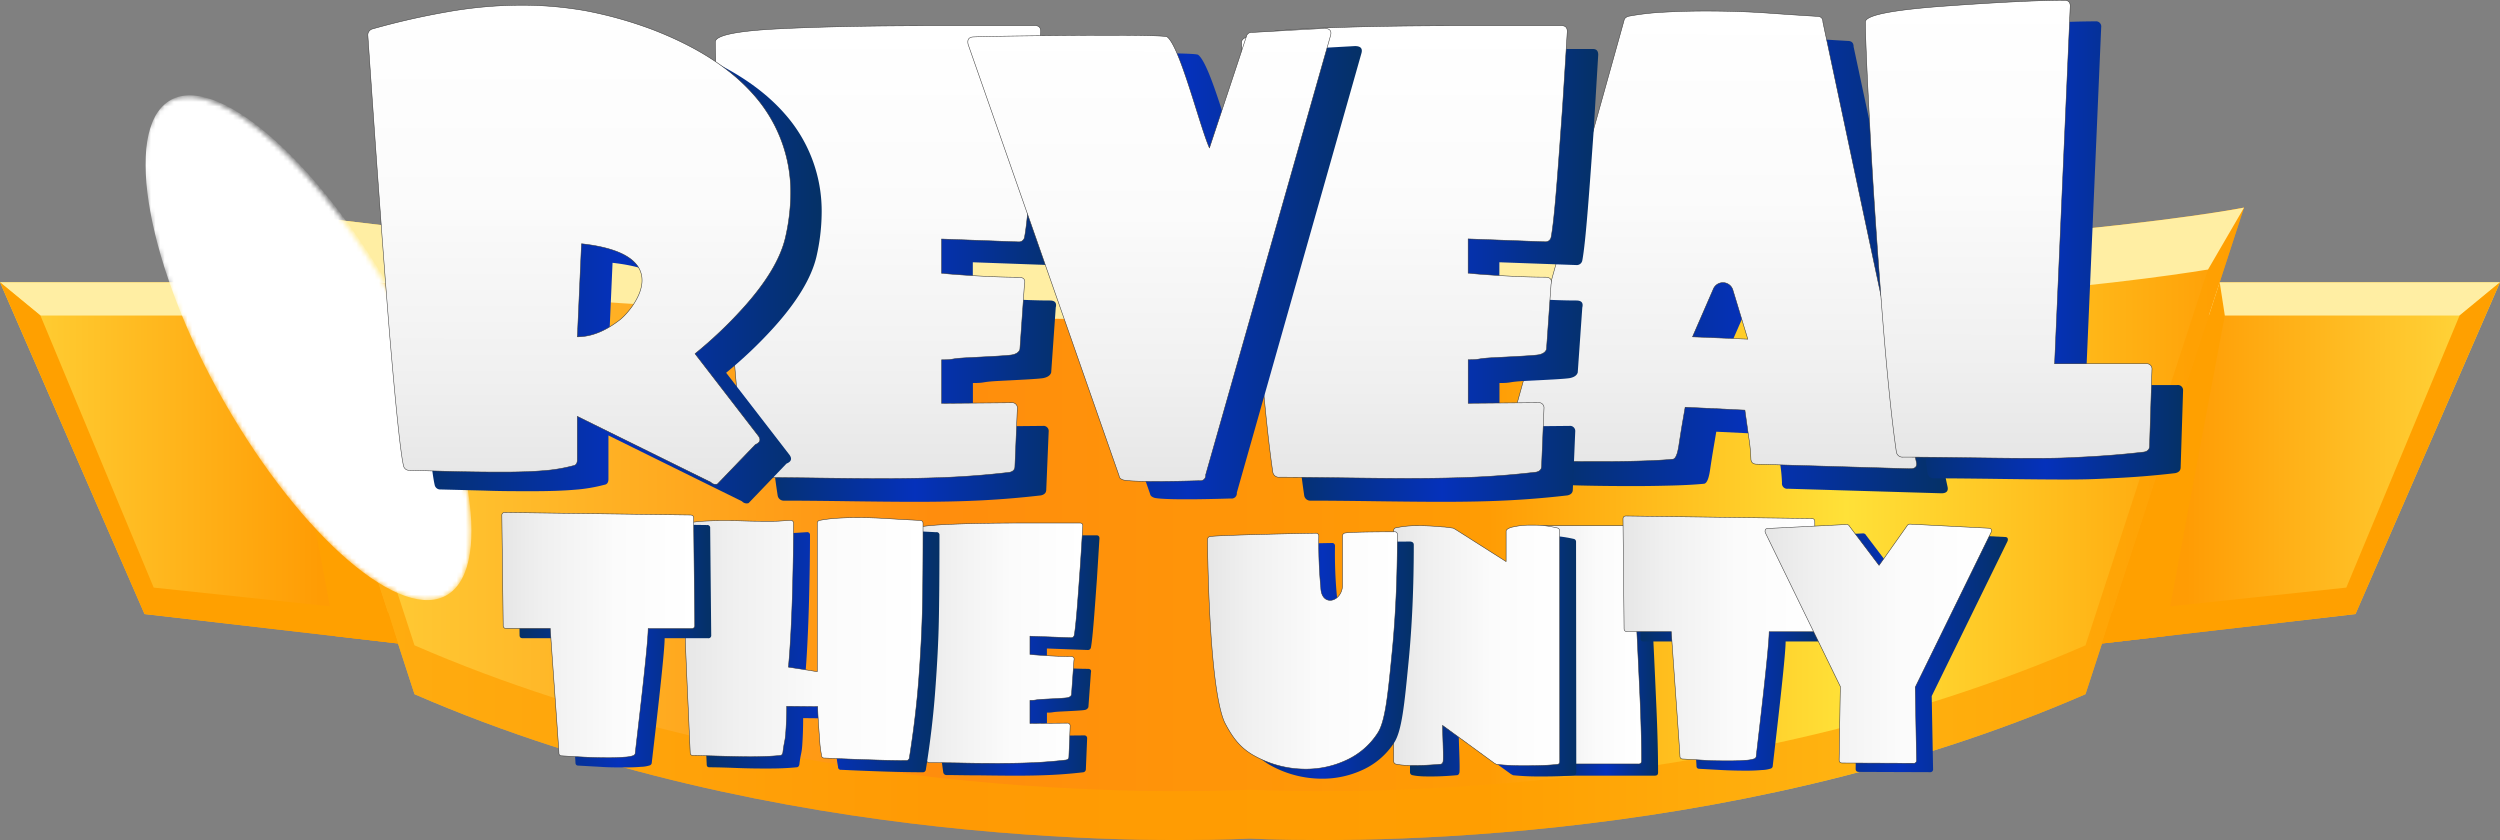 <svg xmlns="http://www.w3.org/2000/svg" xmlns:xlink="http://www.w3.org/1999/xlink" viewBox="0 0 548 184.14"><rect x="0" y="0" width="548" height="184.14" fill="#808080" stroke="none"/><defs><style>.cls-1{fill:url(#Áåçûìÿííûé_ãðàäèåíò_188);}.cls-2{fill:none;}.cls-3{isolation:isolate;}.cls-4{clip-path:url(#clip-path);}.cls-5{clip-path:url(#clip-path-2);}.cls-6{mix-blend-mode:screen;fill:url(#Áåçûìÿííûé_ãðàäèåíò_702);}.cls-7{fill:url(#Áåçûìÿííûé_ãðàäèåíò_74);}.cls-8{fill:url(#Áåçûìÿííûé_ãðàäèåíò_74-2);}.cls-9{fill:url(#Áåçûìÿííûé_ãðàäèåíò_140);}.cls-10,.cls-13{fill:#ffa000;mix-blend-mode:multiply;}.cls-10{opacity:0.7;}.cls-11{mix-blend-mode:overlay;}.cls-12{fill:#ffeea3;}.cls-14{mask:url(#mask);}.cls-15{fill:#fff;}.cls-16{fill:url(#linear-gradient);}.cls-17,.cls-19,.cls-21,.cls-23,.cls-25,.cls-27,.cls-29,.cls-31,.cls-33,.cls-35,.cls-37,.cls-39,.cls-41,.cls-43{stroke:#333;stroke-linejoin:round;stroke-width:0.11px;}.cls-17{fill:url(#linear-gradient-2);}.cls-18{fill:url(#linear-gradient-3);}.cls-19{fill:url(#linear-gradient-4);}.cls-20{fill:url(#linear-gradient-5);}.cls-21{fill:url(#linear-gradient-6);}.cls-22{fill:url(#linear-gradient-7);}.cls-23{fill:url(#linear-gradient-8);}.cls-24{fill:url(#linear-gradient-9);}.cls-25{fill:url(#linear-gradient-10);}.cls-26{fill:url(#linear-gradient-11);}.cls-27{fill:url(#linear-gradient-12);}.cls-28{fill:url(#linear-gradient-13);}.cls-29{fill:url(#linear-gradient-14);}.cls-30{fill:url(#linear-gradient-15);}.cls-31{fill:url(#linear-gradient-16);}.cls-32{fill:url(#linear-gradient-17);}.cls-33{fill:url(#linear-gradient-18);}.cls-34{fill:url(#linear-gradient-19);}.cls-35{fill:url(#linear-gradient-20);}.cls-36{fill:url(#linear-gradient-21);}.cls-37{fill:url(#linear-gradient-22);}.cls-38{fill:url(#linear-gradient-23);}.cls-39{fill:url(#linear-gradient-24);}.cls-40{fill:url(#linear-gradient-25);}.cls-41{fill:url(#linear-gradient-26);}.cls-42{fill:url(#linear-gradient-27);}.cls-43{fill:url(#linear-gradient-28);}</style><radialGradient id="Áåçûìÿííûé_ãðàäèåíò_188" cx="-2719.58" cy="5694.64" r="4.52" gradientTransform="matrix(-3.69, 3.2, -7.01, -11.77, 29964.35, 75808.21)" gradientUnits="userSpaceOnUse"><stop offset="0" stop-color="#fff"/><stop offset="0.12" stop-color="#c7c7c7"/><stop offset="0.24" stop-color="#929292"/><stop offset="0.37" stop-color="#666"/><stop offset="0.5" stop-color="#414141"/><stop offset="0.62" stop-color="#242424"/><stop offset="0.75" stop-color="#101010"/><stop offset="0.88" stop-color="#040404"/><stop offset="1"/></radialGradient><clipPath id="clip-path"><rect class="cls-2" x="-916.36" y="-1177.32" width="1923.62" height="1082.04"/></clipPath><clipPath id="clip-path-2"><rect class="cls-2" x="-1227.54" y="-1181.33" width="2493.19" height="1108.09"/></clipPath><radialGradient id="Áåçûìÿííûé_ãðàäèåíò_702" cx="-2077.65" cy="1957.76" r="106.86" gradientTransform="translate(8056.66 -3700.38) scale(3.86 1.79)" gradientUnits="userSpaceOnUse"><stop offset="0" stop-color="#683600"/><stop offset="0.19" stop-color="#4f2900"/><stop offset="0.55" stop-color="#241300"/><stop offset="0.83" stop-color="#0a0500"/><stop offset="1"/></radialGradient><linearGradient id="Áåçûìÿííûé_ãðàäèåíò_74" x1="-7.21" y1="102.48" x2="545.5" y2="102.48" gradientUnits="userSpaceOnUse"><stop offset="0" stop-color="#ffd83d"/><stop offset="0.14" stop-color="#ff9c04"/><stop offset="0.88" stop-color="#ff9c04"/><stop offset="1" stop-color="#ffd83d"/></linearGradient><linearGradient id="Áåçûìÿííûé_ãðàäèåíò_74-2" x1="-7.21" y1="102.48" x2="545.5" y2="102.48" xlink:href="#Áåçûìÿííûé_ãðàäèåíò_74"/><linearGradient id="Áåçûìÿííûé_ãðàäèåíò_140" x1="56.12" y1="114.82" x2="491.88" y2="114.82" gradientUnits="userSpaceOnUse"><stop offset="0" stop-color="#ffd83d"/><stop offset="0.34" stop-color="#ff8d0d"/><stop offset="0.62" stop-color="#ff9c04"/><stop offset="0.8" stop-color="#ffe138"/><stop offset="1" stop-color="#ff9c04"/></linearGradient><mask id="mask" x="31.6" y="20.84" width="71.75" height="110.71" maskUnits="userSpaceOnUse"><path class="cls-1" d="M50.75,90.83c-17.51-29.4-24.24-59.71-15-67.7S66.59,32.49,84.1,61.89s24.24,59.72,15,67.71S68.27,120.24,50.75,90.83Z"/></mask><linearGradient id="linear-gradient" x1="336.34" y1="57.98" x2="426.95" y2="57.98" gradientUnits="userSpaceOnUse"><stop offset="0" stop-color="#053166"/><stop offset="0.52" stop-color="#0531bb"/><stop offset="1" stop-color="#053166"/></linearGradient><linearGradient id="linear-gradient-2" x1="373.01" y1="101.05" x2="373.01" y2="0.74" gradientTransform="translate(1.86 1.49) rotate(0.03)" gradientUnits="userSpaceOnUse"><stop offset="0" stop-color="#e6e6e6"/><stop offset="0.22" stop-color="#f0f0f0"/><stop offset="0.59" stop-color="#fbfbfb"/><stop offset="1" stop-color="#fff"/></linearGradient><linearGradient id="linear-gradient-3" x1="163.55" y1="60.38" x2="234.91" y2="60.38" xlink:href="#linear-gradient"/><linearGradient id="linear-gradient-4" x1="190.59" y1="103.33" x2="190.59" y2="4.04" xlink:href="#linear-gradient-2"/><linearGradient id="linear-gradient-5" x1="278.98" y1="60.38" x2="350.33" y2="60.38" xlink:href="#linear-gradient"/><linearGradient id="linear-gradient-6" x1="306.02" y1="103.27" x2="306.02" y2="3.98" xlink:href="#linear-gradient-2"/><linearGradient id="linear-gradient-7" x1="415.68" y1="54.89" x2="478.53" y2="54.89" xlink:href="#linear-gradient"/><linearGradient id="linear-gradient-8" x1="438.46" y1="98.77" x2="438.46" y2="-1.66" xlink:href="#linear-gradient-2"/><linearGradient id="linear-gradient-9" x1="87.42" y1="57.83" x2="180.11" y2="57.83" xlink:href="#linear-gradient"/><linearGradient id="linear-gradient-10" x1="125.13" y1="104.59" x2="125.13" y2="-0.41" xlink:href="#linear-gradient-2"/><linearGradient id="linear-gradient-11" x1="218.93" y1="59.77" x2="298.51" y2="59.77" xlink:href="#linear-gradient"/><linearGradient id="linear-gradient-12" x1="250.08" y1="103.92" x2="250.08" y2="4.58" xlink:href="#linear-gradient-2"/><linearGradient id="linear-gradient-13" x1="203.09" y1="143.68" x2="240.95" y2="143.68" xlink:href="#linear-gradient"/><linearGradient id="linear-gradient-14" x1="199.49" y1="140.97" x2="237.35" y2="140.97" gradientTransform="matrix(1, 0, 0, 1, 0, 0)" xlink:href="#linear-gradient-2"/><linearGradient id="linear-gradient-15" x1="153.2" y1="142.67" x2="205.93" y2="142.67" xlink:href="#linear-gradient"/><linearGradient id="linear-gradient-16" x1="149.6" y1="140.08" x2="202.33" y2="140.08" gradientTransform="matrix(1, 0, 0, 1, 0, 0)" xlink:href="#linear-gradient-2"/><linearGradient id="linear-gradient-17" x1="339.63" y1="143.91" x2="363.46" y2="143.91" xlink:href="#linear-gradient"/><linearGradient id="linear-gradient-18" x1="336.01" y1="141.35" x2="359.84" y2="141.35" gradientTransform="matrix(1, 0, 0, 1, 0, 0)" xlink:href="#linear-gradient-2"/><linearGradient id="linear-gradient-19" x1="309.11" y1="143.85" x2="345.52" y2="143.85" xlink:href="#linear-gradient"/><linearGradient id="linear-gradient-20" x1="305.49" y1="141.48" x2="341.92" y2="141.48" gradientTransform="matrix(1, 0, 0, 1, 0, 0)" xlink:href="#linear-gradient-2"/><linearGradient id="linear-gradient-21" x1="359.34" y1="142.07" x2="401.62" y2="142.07" xlink:href="#linear-gradient"/><linearGradient id="linear-gradient-22" x1="355.74" y1="139.93" x2="398.02" y2="139.93" gradientTransform="matrix(1, 0, 0, 1, 0, 0)" xlink:href="#linear-gradient-2"/><linearGradient id="linear-gradient-23" x1="113.62" y1="141.37" x2="155.9" y2="141.37" xlink:href="#linear-gradient"/><linearGradient id="linear-gradient-24" x1="110.02" y1="139.22" x2="152.29" y2="139.22" gradientTransform="matrix(1, 0, 0, 1, 0, 0)" xlink:href="#linear-gradient-2"/><linearGradient id="linear-gradient-25" x1="268.28" y1="144.73" x2="309.9" y2="144.73" xlink:href="#linear-gradient"/><linearGradient id="linear-gradient-26" x1="264.68" y1="142.63" x2="306.3" y2="142.63" gradientTransform="matrix(1, 0, 0, 1, 0, 0)" xlink:href="#linear-gradient-2"/><linearGradient id="linear-gradient-27" x1="390.54" y1="143.05" x2="440.13" y2="143.05" xlink:href="#linear-gradient"/><linearGradient id="linear-gradient-28" x1="386.94" y1="141.1" x2="436.53" y2="141.1" gradientTransform="matrix(1, 0, 0, 1, 0, 0)" xlink:href="#linear-gradient-2"/></defs><title>title</title><g class="cls-3"><g id="Layer_1" data-name="Layer 1"><g class="cls-4"><g class="cls-5"><ellipse class="cls-6" cx="46.71" cy="-187.37" rx="411.97" ry="191.74"/></g></g><polygon class="cls-7" points="0 61.87 31.68 134.6 104.86 143.09 70.05 61.87 0 61.87"/><polygon class="cls-8" points="477.95 61.87 443.14 143.09 516.32 134.6 548 61.87 477.95 61.87"/><path class="cls-9" d="M274,57.72C116.59,57.58,56.12,45.51,56.12,45.51L90.86,152.17C170.52,186.8,258,184.55,274,183.81c16,.74,103.48,3,183.14-31.64L491.88,45.51S431.41,57.58,274,57.72Z"/><path class="cls-10" d="M491.89,45.51,457.14,152.17C377.48,186.81,290,184.56,274,183.81c-16,.75-103.48,3-183.14-31.64L56.11,45.51s1.2.23,3.7.64l31.05,95.31C170.52,176.1,258,173.85,274,173.1c16,.75,103.48,3,183.14-31.64l31.05-95.31C490.69,45.74,491.89,45.51,491.89,45.51Z"/><g class="cls-11"><path class="cls-12" d="M491.89,45.51,484,59.08c-16.32,2.65-76.49,11-210,11.13C140.51,70.1,80.41,62,64.1,59.32l-8-13.81S116.6,57.59,274,57.72C431.4,57.59,491.89,45.51,491.89,45.51Z"/></g><g class="cls-11"><polygon class="cls-12" points="0 61.87 8.86 69.16 63.82 69.16 61.44 61.87 0 61.87"/></g><g class="cls-11"><polygon class="cls-12" points="548 61.87 539.14 69.16 484.18 69.16 486.56 61.87 548 61.87"/></g><polygon class="cls-13" points="0 61.87 31.68 134.6 87.24 141.05 85.12 134.27 33.69 128.8 8.86 69.16 0 61.87"/><polygon class="cls-13" points="548 61.87 516.32 134.6 460.76 141.05 462.88 134.27 514.31 128.8 539.14 69.16 548 61.87"/><polygon class="cls-13" points="61.44 61.87 60.32 69.16 73.54 139.46 87.24 141.05 61.44 61.87"/><polygon class="cls-13" points="486.56 61.87 487.68 69.16 474.46 139.46 460.76 141.05 486.56 61.87"/><g class="cls-14"><g class="cls-11"><path class="cls-15" d="M50.75,90.83c-17.51-29.4-23.83-60.06-14.63-68S67,32.14,84.5,61.54s23.84,60.07,14.63,68.06S68.27,120.24,50.75,90.83Z"/></g></g><path class="cls-16" d="M426.88,106.6c.26,1-.18,1.53-1.31,1.53l-33.65-1a1.15,1.15,0,0,1-1.31-1.28,35.84,35.84,0,0,0-.46-4.58q-.45-3.18-.85-6l-13.09-.64c-.09.51-.26,1.53-.52,3.06s-.55,3.31-.85,5.35-.77,3-1.38,3c-1.66.17-3.9.3-6.74.38s-5.7.13-8.57.13q-6.56,0-11.59-.13t-8.84-.38c-1.13,0-1.57-.55-1.31-1.65L362.73,9.86c.08-.43.43-.72,1-.89a57.86,57.86,0,0,1,7.79-.89q4.51-.25,9-.26,7.47,0,13.75.45c4.19.3,7.76.53,10.73.7.88,0,1.31.42,1.31,1.27ZM389.93,79.74,386.68,69a2.28,2.28,0,0,0-4.31-.28l-4.59,10.47Z"/><path class="cls-17" d="M420.05,101.22c.26,1-.17,1.53-1.31,1.53l-33.64-1c-.88,0-1.31-.42-1.31-1.27a37.64,37.64,0,0,0-.46-4.58c-.3-2.12-.59-4.12-.85-6l-13.09-.64c-.09.51-.26,1.53-.52,3s-.55,3.31-.86,5.35-.76,3.05-1.37,3.05q-2.49.25-6.75.38t-8.57.13c-4.37,0-8.23,0-11.59-.14s-6.3-.21-8.83-.38c-1.14,0-1.58-.56-1.31-1.66L356,4.45c.08-.43.43-.72,1-.89a58.05,58.05,0,0,1,7.79-.89c3-.17,6-.25,9-.25q7.47,0,13.75.45t10.73.71c.88,0,1.31.42,1.31,1.27ZM383.12,74.34l-3.25-10.7a2.28,2.28,0,0,0-4.31-.28L371,73.83Z"/><path class="cls-18" d="M234.91,12q-.66,10.69-1,16.68c-.88,12.13-1.7,24.35-2.49,28.42a1.23,1.23,0,0,1-1.31,1l-16.87-.61V65c.87,0-.76,0,4.56.36s9.43.51,12.31.51c1.13,0,1.57.51,1.31,1.53l-1,14.25c-.18.6-.72,1-1.64,1.21s-5.78.43-9.84.64-2.8.46-5.68.46v9.55l15.3-.15a1.14,1.14,0,0,1,1.31,1.27l-.53,12.69c0,.68-.39,1.1-1.17,1.27q-6.56.76-13,1.09t-14.86.32q-4.71,0-14.14-.13t-14.27-.13a1.34,1.34,0,0,1-1.44-1.15Q168.66,97,167,74.13T164.4,34.8q-.84-16.42-.85-20.5.13-2.16,13.95-2.86t34.76-.7h21.47C234.51,10.74,234.91,11.16,234.91,12Z"/><path class="cls-19" d="M228.13,6.92q-.66,10.68-1.06,16.67c-.88,12.14-1.71,24.36-2.5,28.43a1.23,1.23,0,0,1-1.31,1l-16.87-.63v7.51c.87,0-.76,0,4.56.37s9.43.51,12.31.51c1.13,0,1.57.51,1.3,1.53l-1,14.26c-.18.59-.72,1-1.64,1.2s-5.79.43-9.85.64-2.79.46-5.67.46v9.55l15.29-.14A1.14,1.14,0,0,1,223,89.57l-.53,12.68c0,.68-.39,1.11-1.18,1.28q-6.54.77-13,1.07t-14.86.31q-4.71,0-14.13-.13T165,104.64a1.33,1.33,0,0,1-1.44-1.14q-1.71-11.58-3.39-34.5t-2.54-39.33q-.84-16.43-.84-20.5.14-2.16,13.95-2.85t34.76-.69H227C227.73,5.64,228.13,6.07,228.13,6.92Z"/><path class="cls-20" d="M350.33,12q-.65,10.69-1,16.68c-.88,12.13-1.71,24.35-2.49,28.42a1.23,1.23,0,0,1-1.31,1l-16.87-.61V65c.87,0-.76,0,4.56.36s9.43.51,12.31.51c1.13,0,1.57.51,1.31,1.53l-1,14.25c-.18.6-.72,1-1.64,1.21s-5.78.43-9.84.64-2.8.46-5.68.46v9.55l15.3-.15a1.14,1.14,0,0,1,1.31,1.27l-.53,12.69c0,.68-.39,1.1-1.17,1.27q-6.55.76-13,1.09t-14.86.32q-4.71,0-14.14-.13t-14.27-.13a1.34,1.34,0,0,1-1.44-1.15q-1.71-11.58-3.4-34.49T279.83,34.8Q279,18.38,279,14.3q.13-2.16,13.95-2.86t34.76-.7h21.47C349.94,10.74,350.33,11.16,350.33,12Z"/><path class="cls-21" d="M343.55,6.92q-.66,10.68-1.05,16.67C341.62,35.73,340.79,48,340,52a1.23,1.23,0,0,1-1.31,1l-16.87-.63v7.51c.87,0-.76,0,4.56.37s9.42.51,12.3.51c1.14,0,1.57.51,1.31,1.53l-1,14.26c-.18.59-.72,1-1.64,1.2s-5.79.43-9.85.64-2.79.46-5.67.46v9.55l15.3-.14a1.14,1.14,0,0,1,1.31,1.27l-.53,12.68c0,.68-.39,1.11-1.18,1.28q-6.56.77-13,1.07t-14.86.31q-4.71,0-14.13-.13t-14.27-.14A1.33,1.33,0,0,1,279,103.5q-1.71-11.58-3.39-34.5T273,29.67q-.84-16.43-.84-20.5.14-2.16,13.95-2.85t34.76-.69h21.47C343.16,5.64,343.55,6.07,343.55,6.92Z"/><path class="cls-22" d="M478.53,85.63,478,102.44c0,.67-.39,1.1-1.17,1.27q-6.56.77-13,1.08c-4.32.21-5.88.32-11.47.32q-4.71,0-14.14-.13t-14.27-.13a1.34,1.34,0,0,1-1.44-1.14q-1.69-11.58-3.4-34.43t-2.55-39.34q-.86-16.47-.85-20.55.26-2.18,17.74-3.44t25.85-1.27A1.14,1.14,0,0,1,460.58,6l-3.39,78.41h20A1.14,1.14,0,0,1,478.53,85.63Z"/><path class="cls-23" d="M471.71,81l-.53,16.81c0,.67-.39,1.1-1.18,1.27-4.36.51-8.71.86-13,1.08s-5.88.31-11.47.31q-4.71,0-14.13-.14t-14.27-.13a1.35,1.35,0,0,1-1.45-1.15Q414,87.49,412.27,64.64T409.74,25.3q-.86-16.47-.84-20.55.25-2.18,17.74-3.43T452.49.06c.88,0,1.31.42,1.31,1.27l-3.43,78.41h20A1.14,1.14,0,0,1,471.71,81Z"/><path class="cls-24" d="M178.94,56.37q-1.71,7-9.43,15.53a95.7,95.7,0,0,1-10.34,9.81l13.89,18c.61.85.39,1.49-.66,1.91l-8.31,8.66a1.36,1.36,0,0,1-1.44-.39L133.37,95.45V105c0,.76-.3,1.19-.91,1.27a35.48,35.48,0,0,1-6.48,1.08c-2.49.22-5.61.32-9.36.32-3.5,0-6.92,0-10.28-.13l-9.75-.25a1.23,1.23,0,0,1-1.31-1q-.91-3.81-3-28.26Q91,62.11,89,34.48,88.21,23.28,87.42,12a1.39,1.39,0,0,1,.92-1.4,163,163,0,0,1,16.5-3.75,93.12,93.12,0,0,1,16.1-1.47,80.06,80.06,0,0,1,14.2,1.21,88.07,88.07,0,0,1,14.73,4.14Q164.41,16.27,172,24.93a32.1,32.1,0,0,1,8.11,21.77A44.32,44.32,0,0,1,178.94,56.37Zm-44.67,1.24-.9,20.4q4.59,0,9.43-3.82C145.42,72.08,155.65,60,134.27,57.61Z"/><path class="cls-25" d="M172.13,52.22q-1.69,7-9.43,15.52a94,94,0,0,1-10.35,9.8l13.88,18c.61.85.39,1.48-.65,1.91l-8.32,8.65a1.36,1.36,0,0,1-1.44-.38L126.55,91.27v9.55c0,.76-.31,1.19-.92,1.27a35.48,35.48,0,0,1-6.48,1.08c-2.49.21-5.61.32-9.36.31q-5.24,0-10.28-.13l-9.75-.26a1.23,1.23,0,0,1-1.31-1q-.92-3.81-3-28.26-1.3-15.9-3.26-43.53-.78-11.21-1.56-22.53a1.39,1.39,0,0,1,.92-1.4A163,163,0,0,1,98.06,2.6a94.07,94.07,0,0,1,16.1-1.46,80.82,80.82,0,0,1,14.2,1.22A89,89,0,0,1,143.09,6.5q14.53,5.61,22.12,14.27a32.12,32.12,0,0,1,8.11,21.77A44,44,0,0,1,172.13,52.22Zm-44.66,1.21-.91,20.4c3.06,0,6.2-1.27,9.43-3.81C138.61,67.9,148.84,55.79,127.47,53.43Z"/><path class="cls-26" d="M298.44,11.63,271.11,108a1.14,1.14,0,0,1-1.31,1.27c-.35,0-13.51.47-16.65-.12-.61-.17-1-.47-1.05-.89L219,13.67c-.26-1.1.18-1.66,1.31-1.66,2.62-.16,41.31-.74,42.31,0,2.81,2.09,7.18,19.67,9.28,24.33L280,11.89a1.12,1.12,0,0,1,1.17-.9L297,10.1Q298.85,10.1,298.44,11.63Z"/><path class="cls-27" d="M291.67,7.75,264.28,104.1a1.14,1.14,0,0,1-1.31,1.27c-.35,0-13.51.46-16.65-.14-.61-.17-1-.47-1-.89L212.22,9.75c-.26-1.11.18-1.66,1.31-1.66,2.62-.16,41.31-.72,42.31,0,2.81,2.09,7.17,19.67,9.27,24.34L273.21,8a1.12,1.12,0,0,1,1.18-.89l15.83-.88C291.45,6.22,291.93,6.73,291.67,7.75Z"/><path class="cls-28" d="M241,118c-.23,3.79-.42,6.74-.55,8.85-.47,6.44-.91,12.93-1.32,15.09a.66.66,0,0,1-.7.54l-8.95-.33v4c.46,0-.41,0,2.42.19s5,.27,6.53.27c.6,0,.83.27.7.81l-.55,7.57a1,1,0,0,1-.86.64c-.49.11-3.08.23-5.23.34s-1.48.24-3,.24v5.07l8.12-.08a.61.61,0,0,1,.69.68l-.28,6.73a.67.67,0,0,1-.62.68c-2.32.27-4.62.46-6.92.57s-4.92.17-7.88.17q-2.5,0-7.5-.07c-3.34,0-5.86-.07-7.58-.07a.71.71,0,0,1-.76-.6q-.9-6.15-1.81-18.31t-1.35-20.87q-.45-8.72-.45-10.88c0-.77,2.51-1.27,7.4-1.52s11-.37,18.44-.37h11.4C240.74,117.34,241,117.56,241,118Z"/><path class="cls-29" d="M237.35,115.31q-.34,5.67-.56,8.85c-.46,6.44-.91,12.92-1.32,15.09a.66.66,0,0,1-.7.54l-9-.34v4c.46,0-.41,0,2.42.19s5,.28,6.53.28q.9,0,.69.81l-.54,7.56c-.1.32-.38.53-.87.64s-3.07.23-5.23.34-1.48.25-3,.25v5.06l8.12-.07a.6.6,0,0,1,.69.67l-.28,6.73c0,.37-.21.59-.62.68-2.32.27-4.62.46-6.92.57s-4.92.17-7.88.17c-1.67,0-4.17,0-7.51-.07s-5.86-.08-7.57-.08a.7.7,0,0,1-.76-.6q-.9-6.15-1.8-18.31t-1.35-20.88q-.44-8.72-.44-10.87c0-.77,2.51-1.27,7.4-1.52s11-.36,18.44-.36h11.4C237.15,114.63,237.35,114.86,237.35,115.31Z"/><path class="cls-30" d="M205.93,117.34q0,12.28-.14,18.84t-.77,15q-.61,8.44-2.08,17.56a.65.65,0,0,1-.69.54c-2.27,0-5.09-.05-8.44-.16s-6.5-.24-9.42-.38a.6.6,0,0,1-.69-.67,23.36,23.36,0,0,1-.42-3.5q-.42-5.2-.42-7.09l-6.81-.07c0,2.16-.07,4.17-.2,6s-.35,1.79-.63,4.18q-.14.6-.63.6c-.88.09-1.9.16-3.05.21s-2.3.06-3.41.06c-1.39,0-3.71,0-7-.13s-5.13-.14-5.59-.14-.63-.22-.63-.67q-.21-4.67-.41-9.32-.57-11.76-.84-20.27-.48-14-.48-19.79c0-.45.18-.7.55-.75a27,27,0,0,1,3.93-.54c1.36-.09,2.86-.13,4.48-.13,1,0,2.48,0,4.51.07s3.59.06,4.66.06h1.39q1,0,2-.06l2.16-.14a.61.61,0,0,1,.69.68q0,6.21-.21,14.25c-.14,5.36-.44,12.56-.9,17.24l6.32.95V117.34a.65.65,0,0,1,.56-.68,31.7,31.7,0,0,1,3.92-.47c1.46-.09,2.89-.14,4.28-.14,2.17,0,4.34.07,6.49.21s4.55.27,7.19.4A.61.61,0,0,1,205.93,117.34Z"/><path class="cls-31" d="M202.33,114.75q0,12.3-.15,18.85t-.77,15q-.63,8.44-2.09,17.57a.66.66,0,0,1-.7.54q-3.41,0-8.44-.18c-3.36-.11-6.49-.24-9.41-.37a.61.61,0,0,1-.7-.68,22.63,22.63,0,0,1-.41-3.49q-.42-5.21-.42-7.1l-6.8-.07c0,2.16-.08,4.17-.22,6s-.34,1.79-.62,4.18c-.1.4-.3.6-.63.6-.88.09-1.9.16-3.06.2s-2.29.07-3.4.07q-2.08,0-7-.14c-3.27-.09-5.13-.14-5.59-.14s-.63-.22-.63-.67q-.21-4.66-.41-9.32-.56-11.76-.83-20.27-.48-14-.47-19.79c0-.45.18-.7.55-.75a27,27,0,0,1,3.93-.54c1.36-.08,2.86-.13,4.48-.13,1,0,2.48,0,4.52.07s3.58.07,4.65.07h1.39c.65,0,1.32,0,2-.06l2.15-.14a.61.61,0,0,1,.69.68q0,6.21-.21,14.25c-.14,5.36-.45,12.56-.91,17.24l6.32,1V114.74a.65.65,0,0,1,.56-.68,31.65,31.65,0,0,1,3.93-.47c1.46-.09,2.88-.13,4.27-.13q3.27,0,6.49.21c2.16.13,4.56.27,7.2.4C202.1,114.08,202.33,114.3,202.33,114.75Z"/><path class="cls-32" d="M339.63,169.35q.14-4.53.28-9.06.34-11.41.62-23.6t.28-18.21a.61.61,0,0,1,.69-.68H361a.61.61,0,0,1,.69.68q0,7.69.45,16.45T363,153.2q.45,9.53.45,16.15c0,.45-.23.67-.7.67H340.32A.6.6,0,0,1,339.63,169.35Z"/><path class="cls-33" d="M336,166.78q.14-4.53.28-9.05.34-11.41.63-23.61t.29-18.21c0-.45.23-.67.7-.67h19.45a.6.6,0,0,1,.69.67q0,7.71.45,16.45t.89,18.27q.45,9.54.45,16.15a.61.61,0,0,1-.7.68H336.7C336.24,167.45,336,167.23,336,166.78Z"/><path class="cls-34" d="M345.52,169.25c0,.45-.21.68-.62.68-.79.09-1.72.16-2.78.2s-2.39.07-4,.07h-.77a53.37,53.37,0,0,1-5.69-.27l-.49-.27-11.4-8.25c0,1.44.28,6.74.14,7.91-.09.41-.3.61-.62.61q-3,.27-5.49.27c-1.16,0-2,0-2.64-.07a9.64,9.64,0,0,1-1.49-.2.66.66,0,0,1-.6-.68V118.79c0-.4.17-.63.49-.67a21.44,21.44,0,0,1,5-.48c1.58,0,3.31.1,5.21.28.61,0,1.39.13,2.37.26l.48.27,11.12,7.06v-6.65c0-.22.17-.43.52-.61a3,3,0,0,1,1-.33,15.6,15.6,0,0,1,3.68-.41c1.25,0,2.18,0,2.78.07a27.52,27.52,0,0,1,3.2.54.63.63,0,0,1,.55.67Z"/><path class="cls-35" d="M341.9,166.89c0,.44-.21.67-.63.67-.78.09-1.71.16-2.78.2s-2.38.07-4,.07h-.76a53.5,53.5,0,0,1-5.7-.28l-.48-.27L316.2,159c0,1.44.27,6.74.13,7.91-.09.41-.3.61-.62.61q-3,.27-5.49.27c-1.16,0-2,0-2.64-.07a11,11,0,0,1-1.5-.21.65.65,0,0,1-.59-.67l0-50.46c0-.41.16-.63.48-.68a22.17,22.17,0,0,1,5-.47c1.57,0,3.31.09,5.21.27.6,0,1.39.14,2.36.27l.49.27,11.11,7.06v-6.64c0-.23.17-.43.52-.61a3.34,3.34,0,0,1,1-.34,16.22,16.22,0,0,1,3.68-.4c1.25,0,2.18,0,2.78.07a27.52,27.52,0,0,1,3.2.54.63.63,0,0,1,.55.67Z"/><path class="cls-36" d="M401.62,139.93a.61.61,0,0,1-.69.68h-9.52c0,3.42-2.22,22-2.82,27.24a.64.64,0,0,1-.38.6,6.86,6.86,0,0,1-2,.34c-1.09.09-2.21.14-3.37.14-1.89,0-3.74-.05-5.52-.14l-4.83-.27c-.41,0-.62-.22-.62-.67,0-.77-1.91-26.61-1.91-27.24h-9.65a.61.61,0,0,1-.7-.68l-.25-24a.61.61,0,0,1,.7-.68l40.64.54a.61.61,0,0,1,.69.68Z"/><path class="cls-37" d="M398,137.79a.61.61,0,0,1-.7.68H387.8c0,3.42-2.23,22-2.83,27.24a.65.65,0,0,1-.38.6,6.86,6.86,0,0,1-2,.34c-1.09.09-2.21.13-3.37.13-1.9,0-3.74,0-5.52-.13l-4.83-.28c-.42,0-.63-.22-.63-.67,0-.77-1.89-26.61-1.89-27.25h-9.65c-.47,0-.7-.22-.7-.68l-.24-24c0-.45.24-.67.7-.67l40.64.56c.46,0,.7.22.7.67Z"/><path class="cls-38" d="M155.9,139.23a.6.6,0,0,1-.69.67h-9.52c0,3.43-2.22,22-2.82,27.24a.66.66,0,0,1-.38.61,6.86,6.86,0,0,1-2,.34c-1.09.09-2.21.13-3.37.13-1.9,0-3.74,0-5.52-.13l-4.83-.27c-.42,0-.63-.23-.63-.68,0-.76-1.9-26.61-1.9-27.24h-9.65c-.47,0-.7-.22-.7-.67l-.25-24a.61.61,0,0,1,.69-.68l40.65.54a.61.61,0,0,1,.69.68Z"/><path class="cls-39" d="M152.29,137.09a.61.61,0,0,1-.69.68h-9.52c0,3.43-2.23,22-2.83,27.24a.65.65,0,0,1-.39.61,7.05,7.05,0,0,1-2,.34c-1.09.09-2.21.13-3.37.13-1.9,0-3.74-.05-5.52-.14s-3.4-.18-4.83-.27c-.42,0-.63-.23-.63-.68,0-.76-1.89-26.61-1.89-27.24H111a.61.61,0,0,1-.7-.68L110,113a.6.6,0,0,1,.7-.67l40.64.56c.46,0,.7.22.7.67Z"/><path class="cls-40" d="M309.9,119.44q0,13.86-1.12,25.4c-.92,9.55-1.5,15.46-3.21,18a16.23,16.23,0,0,1-6.74,5.85,20.91,20.91,0,0,1-9,2,23.28,23.28,0,0,1-11.05-2.77c-3.47-1.85-5.11-4.3-6.78-7.45-3.58-7.92-3.76-39.95-3.76-39.95,0-.45.18-.7.55-.75,1.53-.31,22.17-.74,23.14-.74a.61.61,0,0,1,.7.67,98.3,98.3,0,0,0,.45,11.28c.12,4.17,4.45,3.24,4.75-.33v-11a.64.64,0,0,1,.55-.67c1.39-.27,10-.27,10.77-.27C309.66,118.77,309.9,119,309.9,119.44Z"/><path class="cls-41" d="M306.3,117.35q0,13.85-1.13,25.4c-.93,9.54-1.5,15.46-3.22,18a16.14,16.14,0,0,1-6.74,5.84,20.77,20.77,0,0,1-9,2,23.14,23.14,0,0,1-11-2.78c-3.47-1.84-5.11-4.29-6.77-7.45-3.58-7.92-3.75-40-3.75-40,0-.45.18-.7.56-.75,1.52-.31,22.16-.73,23.13-.73a.61.61,0,0,1,.7.68,101.47,101.47,0,0,0,.44,11.27c.13,4.18,4.46,3.25,4.76-.32v-11a.63.63,0,0,1,.55-.67c1.39-.27,10-.27,10.77-.27A.61.61,0,0,1,306.3,117.35Z"/><path class="cls-42" d="M440,118.73l-16.57,33.85.3,16a.61.61,0,0,1-.69.68l-15.58-.06c-.46,0-.7-.22-.7-.67l.25-16.1-16.38-33.62a.88.88,0,0,1-.07-.61c.05-.27.26-.41.63-.41l17.16-.87a.71.71,0,0,1,.69.4l6.48,8.55,6.07-8.63a.72.72,0,0,1,.69-.4l17.17.87c.32,0,.53.09.62.27A.9.9,0,0,1,440,118.73Z"/><path class="cls-43" d="M436.4,116.79l-16.58,33.85.29,16a.6.6,0,0,1-.7.67l-15.57-.06c-.47,0-.7-.22-.7-.67l.26-16.1L387,116.85a.87.87,0,0,1-.07-.61c.05-.27.26-.4.63-.4l17.16-.87a.72.72,0,0,1,.7.4l6.47,8.56L418,115.3a.73.73,0,0,1,.7-.41l17.16.89c.32,0,.53.09.62.27A.84.84,0,0,1,436.4,116.79Z"/></g></g></svg>